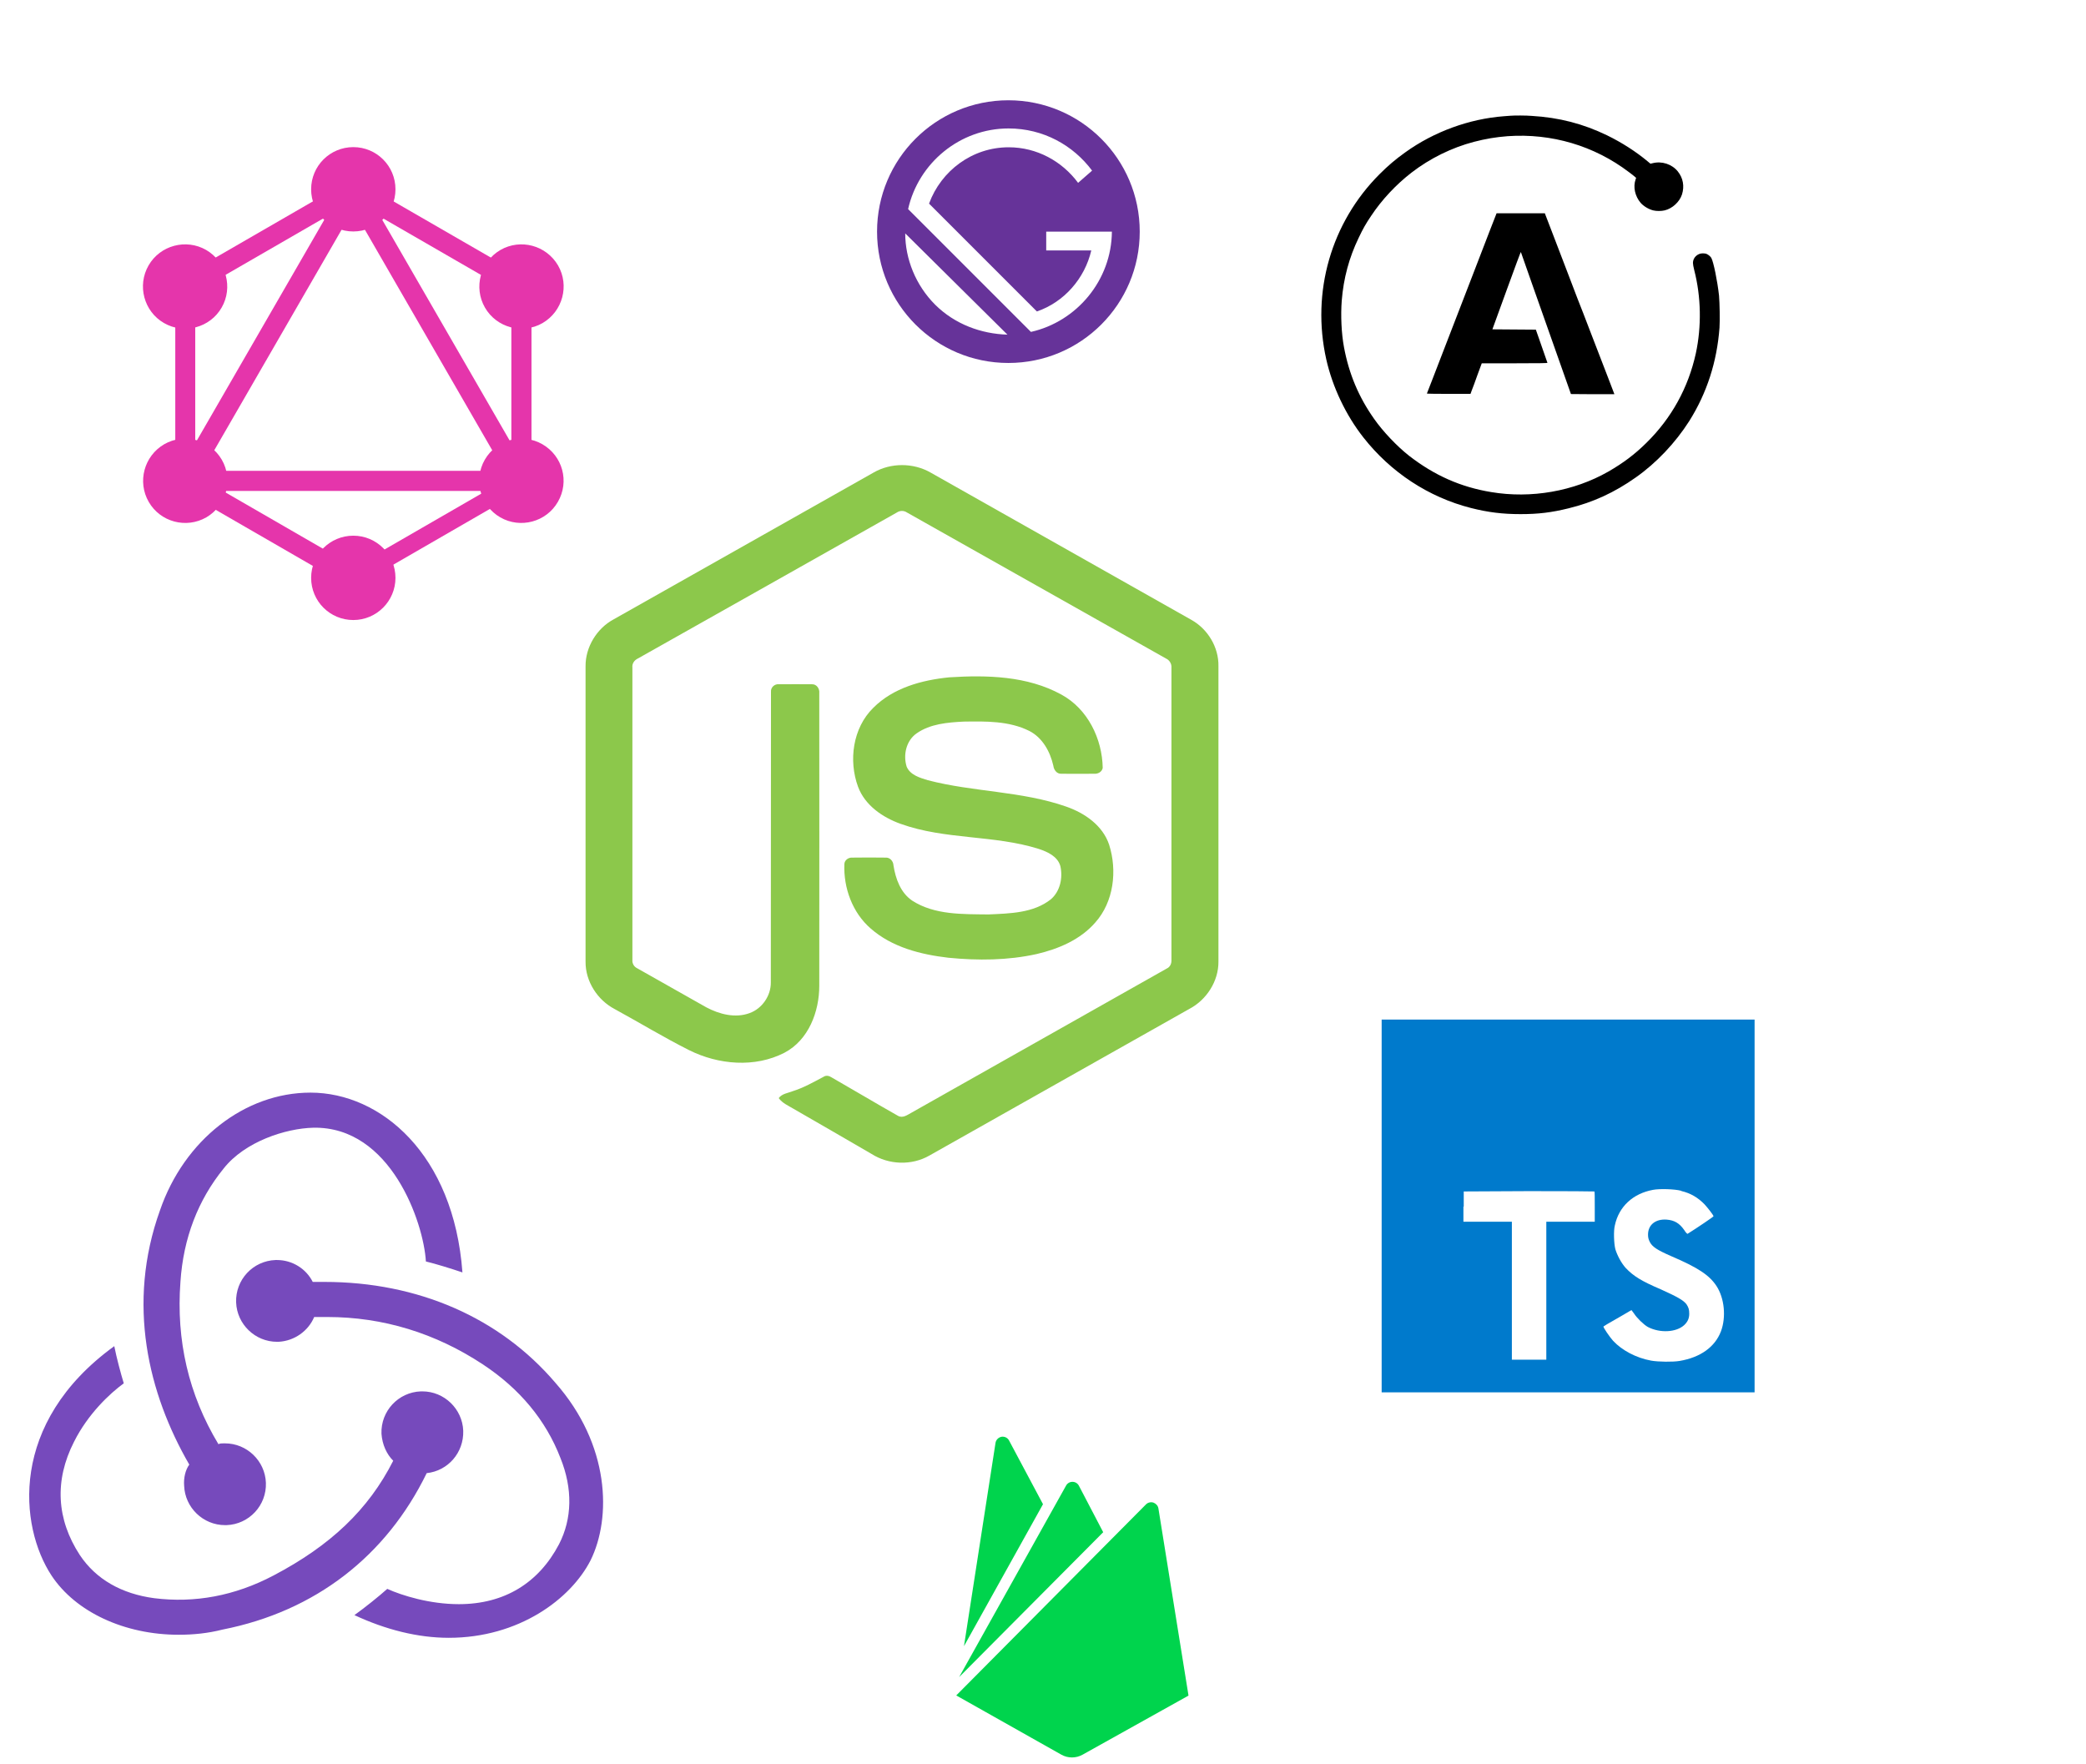 <?xml version="1.0" encoding="utf-8"?>
<!-- Generator: Adobe Illustrator 23.0.1, SVG Export Plug-In . SVG Version: 6.00 Build 0)  -->
<svg version="1.1" id="Layer_1" xmlns="http://www.w3.org/2000/svg" xmlns:xlink="http://www.w3.org/1999/xlink" x="0px" y="0px"
	 viewBox="0 0 1296 1095.9" style="enable-background:new 0 0 1296 1095.9;" xml:space="preserve">
<style type="text/css">
	.st0{fill:#E535AB;}
	.st1{fill:#8CC84B;}
	.st2{fill:#663399;}
	.st3{fill:#764ABC;}
	.st4{fill:#00D44D;}
	.st5{fill:#007ACC;}
</style>
<g>
	<g>
		<g>
			<rect x="47.2" y="202" transform="matrix(0.5 -0.866 0.866 0.5 -96.679 248.968)" class="st0" width="240.2" height="12.4"/>
		</g>
	</g>
	<g>
		<g>
			<rect x="99.4" y="292.5" class="st0" width="240.2" height="12.5"/>
		</g>
	</g>
	<g>
		<g>
			
				<rect x="161.1" y="259.4" transform="matrix(0.5 -0.866 0.866 0.5 -201.085 309.279)" class="st0" width="12.4" height="138.7"/>
		</g>
	</g>
	<g>
		<g>
			<rect x="265.5" y="78.6" transform="matrix(0.5 -0.866 0.866 0.5 7.688 309.272)" class="st0" width="12.4" height="138.7"/>
		</g>
	</g>
	<g>
		<g>
			<rect x="98" y="141.7" transform="matrix(0.866 -0.5 0.5 0.866 -51.547 103.491)" class="st0" width="138.7" height="12.4"/>
		</g>
	</g>
	<g>
		<g>
			<rect x="265.5" y="88.1" transform="matrix(0.866 -0.5 0.5 0.866 -67.697 163.785)" class="st0" width="12.4" height="240.2"/>
		</g>
	</g>
	<g>
		<g>
			<rect x="108.9" y="169" class="st0" width="12.4" height="138.8"/>
		</g>
	</g>
	<g>
		<g>
			<rect x="317.7" y="169" class="st0" width="12.5" height="138.8"/>
		</g>
	</g>
	<g>
		<g>
			
				<rect x="211.3" y="323.3" transform="matrix(0.866 -0.5 0.5 0.866 -127.962 179.888)" class="st0" width="120.7" height="10.9"/>
		</g>
	</g>
	<path class="st0" d="M346.6,311.8c-7.2,12.5-23.3,16.8-35.8,9.6c-12.5-7.2-16.8-23.3-9.6-35.8c7.2-12.5,23.3-16.8,35.8-9.6
		C349.6,283.3,353.9,299.2,346.6,311.8"/>
	<path class="st0" d="M137.7,191.1c-7.2,12.5-23.3,16.8-35.8,9.6c-12.5-7.2-16.8-23.3-9.6-35.8c7.2-12.5,23.3-16.8,35.8-9.6
		C140.6,162.6,144.9,178.6,137.7,191.1"/>
	<path class="st0" d="M92.4,311.8c-7.2-12.5-2.9-28.5,9.6-35.8c12.5-7.2,28.5-2.9,35.8,9.6c7.2,12.5,2.9,28.5-9.6,35.8
		C115.6,328.6,99.6,324.3,92.4,311.8"/>
	<path class="st0" d="M301.3,191.1c-7.2-12.5-2.9-28.5,9.6-35.8c12.5-7.2,28.5-2.9,35.8,9.6c7.2,12.5,2.9,28.5-9.6,35.8
		C324.6,207.9,308.5,203.6,301.3,191.1"/>
	<path class="st0" d="M219.5,385.2c-14.5,0-26.2-11.7-26.2-26.2c0-14.5,11.7-26.2,26.2-26.2c14.5,0,26.2,11.7,26.2,26.2
		C245.7,373.4,234,385.2,219.5,385.2"/>
	<path class="st0" d="M219.5,143.8c-14.5,0-26.2-11.7-26.2-26.2s11.7-26.2,26.2-26.2c14.5,0,26.2,11.7,26.2,26.2
		S234,143.8,219.5,143.8"/>
</g>
<path d="M938.5,71.9c-0.5,0-2.3,0.2-4,0.3c-21.6,1.6-43.6,9.6-61.5,22.5c-5.9,4.2-10.6,8.2-15.9,13.5
	c-30.1,30.1-42.5,73.2-33.1,115.1c3.9,17.2,12.1,34.5,23,48.4c17.1,21.8,40.6,37.2,66.9,43.9c10.7,2.7,19.6,3.8,30.8,3.8
	c11.1,0,19.2-1,29.8-3.6c15.2-3.7,28.5-9.8,41.8-19.2c12.8-9,24.6-21.5,33.2-35c11-17.5,17.2-36.8,18.8-58c0.3-4.5,0.1-15.5-0.3-20
	c-1-9-3.4-20.9-4.8-23.4c-0.6-1-2.1-2.2-3.3-2.6c-0.4-0.1-1.3-0.2-2.1-0.2c-3.2,0-6,2.7-6,5.9c0,0.8,0.3,2.6,0.8,4.5
	c4.3,16.7,4.6,35,1,51.7c-4.7,21.4-15.1,40.3-30.8,55.7c-7.3,7.2-14.4,12.5-23.6,17.8c-21.4,12.2-47.9,16.9-72.8,12.7
	c-18.9-3.1-35.3-10.4-50.9-22.5c-7.3-5.7-16.3-15.1-21.8-23c-9.6-13.6-15.6-27.9-18.7-44.5c-1.6-8.5-2.1-19.7-1.4-28.9
	c1.1-13.9,4.6-26.8,10.5-39c2.7-5.7,4.4-8.7,7.7-13.6c6.7-10.1,15.5-19.5,25.2-27c11.4-8.8,25-15.5,38.8-19.1
	c7.4-1.9,13.3-2.9,20.9-3.5c27.2-1.9,53.7,5.9,75.3,22.3c1.6,1.2,3.3,2.5,3.7,2.9l0.8,0.7l-0.3,0.9c-1.7,4.7-0.4,10.5,3.1,14.6
	c1.8,2.1,5,4,7.8,4.7c1.9,0.5,5.1,0.5,7.1,0c4.8-1.1,9.3-5.3,10.8-9.9c1.6-5.1,0.7-10.2-2.6-14.3c-3.6-4.5-9.9-6.6-15.7-5.1
	l-1.3,0.3l-1.8-1.5c-7.2-6-15.9-11.6-25.1-16.1c-14.9-7.2-29.8-11.1-46.9-12.1C948.3,71.7,940.6,71.7,938.5,71.9L938.5,71.9z"/>
<path d="M925.7,143c-2.3,5.9-7.3,18.9-11.1,28.8c-3.8,9.9-11.7,30.3-17.5,45.3c-5.8,15-10.5,27.3-10.6,27.4c-0.1,0.1,6,0.2,13.5,0.2
	h13.6l0.8-2.2c0.5-1.2,2.1-5.5,3.5-9.5l2.7-7.3h20.4c16.3,0,20.4-0.1,20.4-0.3c-0.2-0.6-3.5-10.1-5.3-15.2l-1.9-5.4l-13.5-0.1
	l-13.5-0.1l8.8-24.2c5.3-14.5,8.8-24.1,8.9-23.8c0.1,0.2,3.6,10.2,7.8,22.2s11.2,31.7,15.5,43.9l7.8,22.1l13.5,0.1
	c7.4,0,13.5,0,13.5,0c0,0-1.8-4.7-3.9-10.2c-2.2-5.6-6.8-17.6-10.3-26.7c-3.5-9.1-7.4-19.3-8.8-22.7c-1.3-3.4-3.6-9.3-5-13.1
	c-1.5-3.8-5.3-13.8-8.5-22.2c-3.2-8.4-6.1-15.8-6.3-16.4l-0.4-1.1h-30L925.7,143z"/>
<g>
	<path class="st1" d="M542.7,293.6c10.7-6.2,24.7-6.2,35.5,0c54,30.5,108,61,162,91.5c10.2,5.7,17,17,16.8,28.7v183.6
		c0.1,12.2-7.4,23.8-18.1,29.4c-53.8,30.4-107.6,60.7-161.5,91.1c-11,6.3-25.2,5.8-35.9-1c-16.1-9.4-32.3-18.7-48.4-28
		c-3.3-2-7-3.5-9.3-6.7c2.1-2.8,5.7-3.1,8.7-4.3c6.7-2.1,12.9-5.6,19.1-8.9c1.6-1.1,3.5-0.7,5,0.3c13.8,7.9,27.5,16.1,41.3,23.9
		c3,1.7,5.9-0.6,8.5-2c52.8-29.9,105.7-59.6,158.5-89.5c2-0.9,3-3,2.9-5.2c0-60.6,0-121.2,0-181.7c0.2-2.4-1.2-4.7-3.4-5.7
		c-53.6-30.2-107.3-60.5-160.9-90.7c-1.9-1.3-4.4-1.3-6.3,0c-53.6,30.2-107.2,60.5-160.9,90.7c-2.2,1-3.7,3.2-3.4,5.6
		c0,60.6,0,121.2,0,181.7c-0.2,2.1,1,4.2,2.9,5.1c14.3,8.1,28.6,16.2,43,24.3c8.1,4.3,18,6.9,26.9,3.6c7.8-2.8,13.3-10.8,13.2-19.1
		c0.1-60.2,0-120.4,0.1-180.6c-0.2-2.7,2.3-4.9,4.9-4.6c6.9,0,13.8-0.1,20.6,0c2.9-0.1,4.8,2.8,4.5,5.5c0,60.6,0.1,121.2,0,181.8
		c0,16.1-6.6,33.7-21.6,41.6c-18.4,9.5-41.1,7.5-59.3-1.6c-15.7-7.9-30.8-17.1-46.2-25.5c-10.7-5.6-18.2-17.2-18.1-29.4V413.9
		c-0.1-11.9,7-23.5,17.4-29.1C435.1,354.4,488.9,324,542.7,293.6z"/>
	<path class="st1" d="M589.7,420.8c23.5-1.5,48.6-0.9,69.7,10.7c16.4,8.9,25.4,27.5,25.7,45.6c-0.5,2.5-3,3.8-5.4,3.6
		c-6.8,0-13.6,0.1-20.4,0c-2.9,0.1-4.6-2.6-4.9-5.1c-2-8.7-6.7-17.3-14.9-21.5c-12.6-6.3-27.1-6-40.8-5.8c-10,0.5-20.8,1.4-29.2,7.3
		c-6.5,4.5-8.5,13.4-6.2,20.7c2.2,5.2,8.2,6.9,13.1,8.4c28.3,7.4,58.3,6.7,86,16.4c11.5,4,22.7,11.7,26.7,23.7
		c5.1,16.1,2.9,35.4-8.6,48.3c-9.3,10.7-22.8,16.4-36.4,19.6c-18,4-36.6,4.1-54.9,2.3c-17.2-2-35-6.5-48.3-18.2
		c-11.3-9.8-16.9-25.2-16.3-40c0.1-2.5,2.6-4.2,5-4c6.9-0.1,13.7-0.1,20.6,0c2.7-0.2,4.8,2.2,4.9,4.8c1.3,8.3,4.4,17,11.6,21.9
		c13.9,9,31.4,8.4,47.4,8.6c13.2-0.6,28.1-0.8,38.9-9.5c5.7-5,7.4-13.3,5.8-20.5c-1.7-6.1-8-8.9-13.4-10.7
		c-27.9-8.8-58.2-5.6-85.9-15.6c-11.2-4-22.1-11.5-26.4-23c-6-16.3-3.3-36.5,9.4-49C554.9,427.3,572.7,422.5,589.7,420.8
		L589.7,420.8z"/>
</g>
<path class="st2" d="M626.5,62.3c-45.1,0-81.6,36.5-81.6,81.6s36.5,81.6,81.6,81.6s81.6-36.5,81.6-81.6S671.5,62.3,626.5,62.3z
	 M581,189.3c-12.2-12.2-18.6-28.6-18.6-44.3l63.5,62.9C609.6,207.4,593.3,201.5,581,189.3z M640.5,206.2l-76.3-76.3
	c6.4-28.6,32.1-50.1,62.4-50.1c21.6,0,40.2,10.5,51.9,26.2l-8.7,7.6c-9.9-13.4-25.6-22.1-43.1-22.1c-22.7,0-42,14.6-49.5,35l67,67
	c16.9-5.8,29.7-20.4,33.8-37.9h-28v-11.7h40.8C690.6,174.1,669,199.8,640.5,206.2z"/>
<path class="st3" d="M265.1,915.2c13.2-1.4,23.1-12.7,22.7-26.3c-0.5-13.6-11.8-24.5-25.4-24.5h-0.9c-14.1,0.5-25,12.3-24.5,26.3
	c0.5,6.8,3.2,12.7,7.3,16.8c-15.4,30.4-39,52.7-74.4,71.3c-24.1,12.7-49,17.2-74,14.1c-20.4-2.7-36.3-11.8-46.3-26.8
	c-14.5-22.2-15.9-46.3-3.6-70.4c8.6-17.2,22.2-30,30.9-36.3c-1.8-5.9-4.5-15.9-5.9-23.1c-65.8,47.7-59,112.1-39,142.5
	c15,22.7,45.4,36.8,79,36.8c9.1,0,18.2-0.9,27.2-3.2C196.1,1001,240.1,966.5,265.1,915.2L265.1,915.2z M345,859
	c-34.5-40.4-85.3-62.6-143.4-62.6h-7.3c-4.1-8.2-12.7-13.6-22.2-13.6h-0.9c-14.1,0.5-25,12.3-24.5,26.3
	c0.5,13.6,11.8,24.5,25.4,24.5h0.9c10-0.5,18.6-6.8,22.2-15.4h8.2c34.5,0,67.2,10,96.7,29.5c22.7,15,39,34.5,48.1,58.1
	c7.7,19.1,7.3,37.7-0.9,53.6c-12.7,24.1-34,37.2-62.2,37.2c-18.2,0-35.4-5.4-44.5-9.5c-5,4.5-14.1,11.8-20.4,16.3
	c19.5,9.1,39.5,14.1,58.6,14.1c43.6,0,75.8-24.1,88.1-48.1C380,942.9,379,897.5,345,859L345,859z M114.4,923
	c0.5,13.6,11.8,24.5,25.4,24.5h0.9c14.1-0.5,25-12.3,24.5-26.3c-0.5-13.6-11.8-24.5-25.4-24.5h-0.9c-0.9,0-2.3,0-3.2,0.5
	c-18.6-30.9-26.3-64.5-23.6-100.8c1.8-27.2,10.9-50.8,26.8-70.4c13.2-16.8,38.6-25,55.8-25.4c48.1-0.9,68.5,59,69.9,83.1
	c5.9,1.4,15.9,4.5,22.7,6.8c-5.4-73.5-50.8-111.7-94.4-111.7c-40.9,0-78.5,29.5-93.5,73.1c-20.9,58.1-7.3,113.9,18.2,158
	C115.3,913,114,918,114.4,923L114.4,923z"/>
<path id="icon" class="st4" d="M598.9,1022.7l19.6-126.3c0.3-1.9,1.8-3.4,3.7-3.8c1.9-0.3,3.8,0.6,4.7,2.3l21.1,39.6L598.9,1022.7z
	 M738.4,1053.4l-18.7-116.3c-0.3-1.7-1.5-3-3.1-3.6c-1.6-0.5-3.4-0.1-4.6,1.1l-117.9,118.7l65.3,36.8c4.1,2.3,9.1,2.3,13.2,0
	L738.4,1053.4z M685.4,951.9L670.3,923c-0.8-1.5-2.3-2.4-4-2.4s-3.2,0.9-4,2.4l-66.4,118.9L685.4,951.9z"/>
<path class="st5" d="M858.4,633.4v115.8V865h231.7V633.4H858.4z M990.8,759h-30.1v85.7h-21.4V759h-30.1v-9.4l0.2,0.1v-9.5l40.5-0.2
	c22.3,0,40.7,0.1,40.7,0.2c0.2,0.1,0.2,4.3,0.2,9.6V759z M1069.2,827.1c-3.7,9.7-12.7,16.2-25.7,18.4c-4.1,0.7-13.3,0.6-17.7-0.2
	c-9.3-1.7-18.1-6.4-23.6-12.3c-2.1-2.3-6.3-8.5-6-8.9l2.2-1.4l8.7-5l6.5-3.8l1.5,2c1.9,3,6.2,7.1,8.7,8.5c7.5,3.9,17.6,3.4,22.6-1.2
	c2.1-2,3.1-4.1,3.1-7c0-2.7-0.4-3.9-1.7-5.9c-1.9-2.5-5.6-4.6-16-9.3c-12-5.1-17.1-8.3-21.8-13.3c-2.7-3-5.2-7.7-6.4-11.6
	c-0.9-3.4-1.2-11.6-0.3-14.9c2.5-11.6,11.2-19.7,23.7-22c4.1-0.8,13.6-0.5,17.6,0.6l-0.1,0.1c5.9,1.4,10.4,4.1,14.5,8.3
	c2.1,2.3,5.3,6.4,5.6,7.4c0,0.3-10,7.1-16.1,10.9c-0.2,0.2-1.2-0.8-2.1-2.3c-3-4.3-6.1-6.1-10.9-6.5c-6.9-0.5-11.6,3.2-11.6,9.3
	c0,1.9,0.3,2.9,1,4.4c1.6,3.2,4.5,5.1,13.4,9c16.6,7.1,23.7,11.8,28.1,18.5C1071.4,806.5,1072.5,818.3,1069.2,827.1z"/>
</svg>
